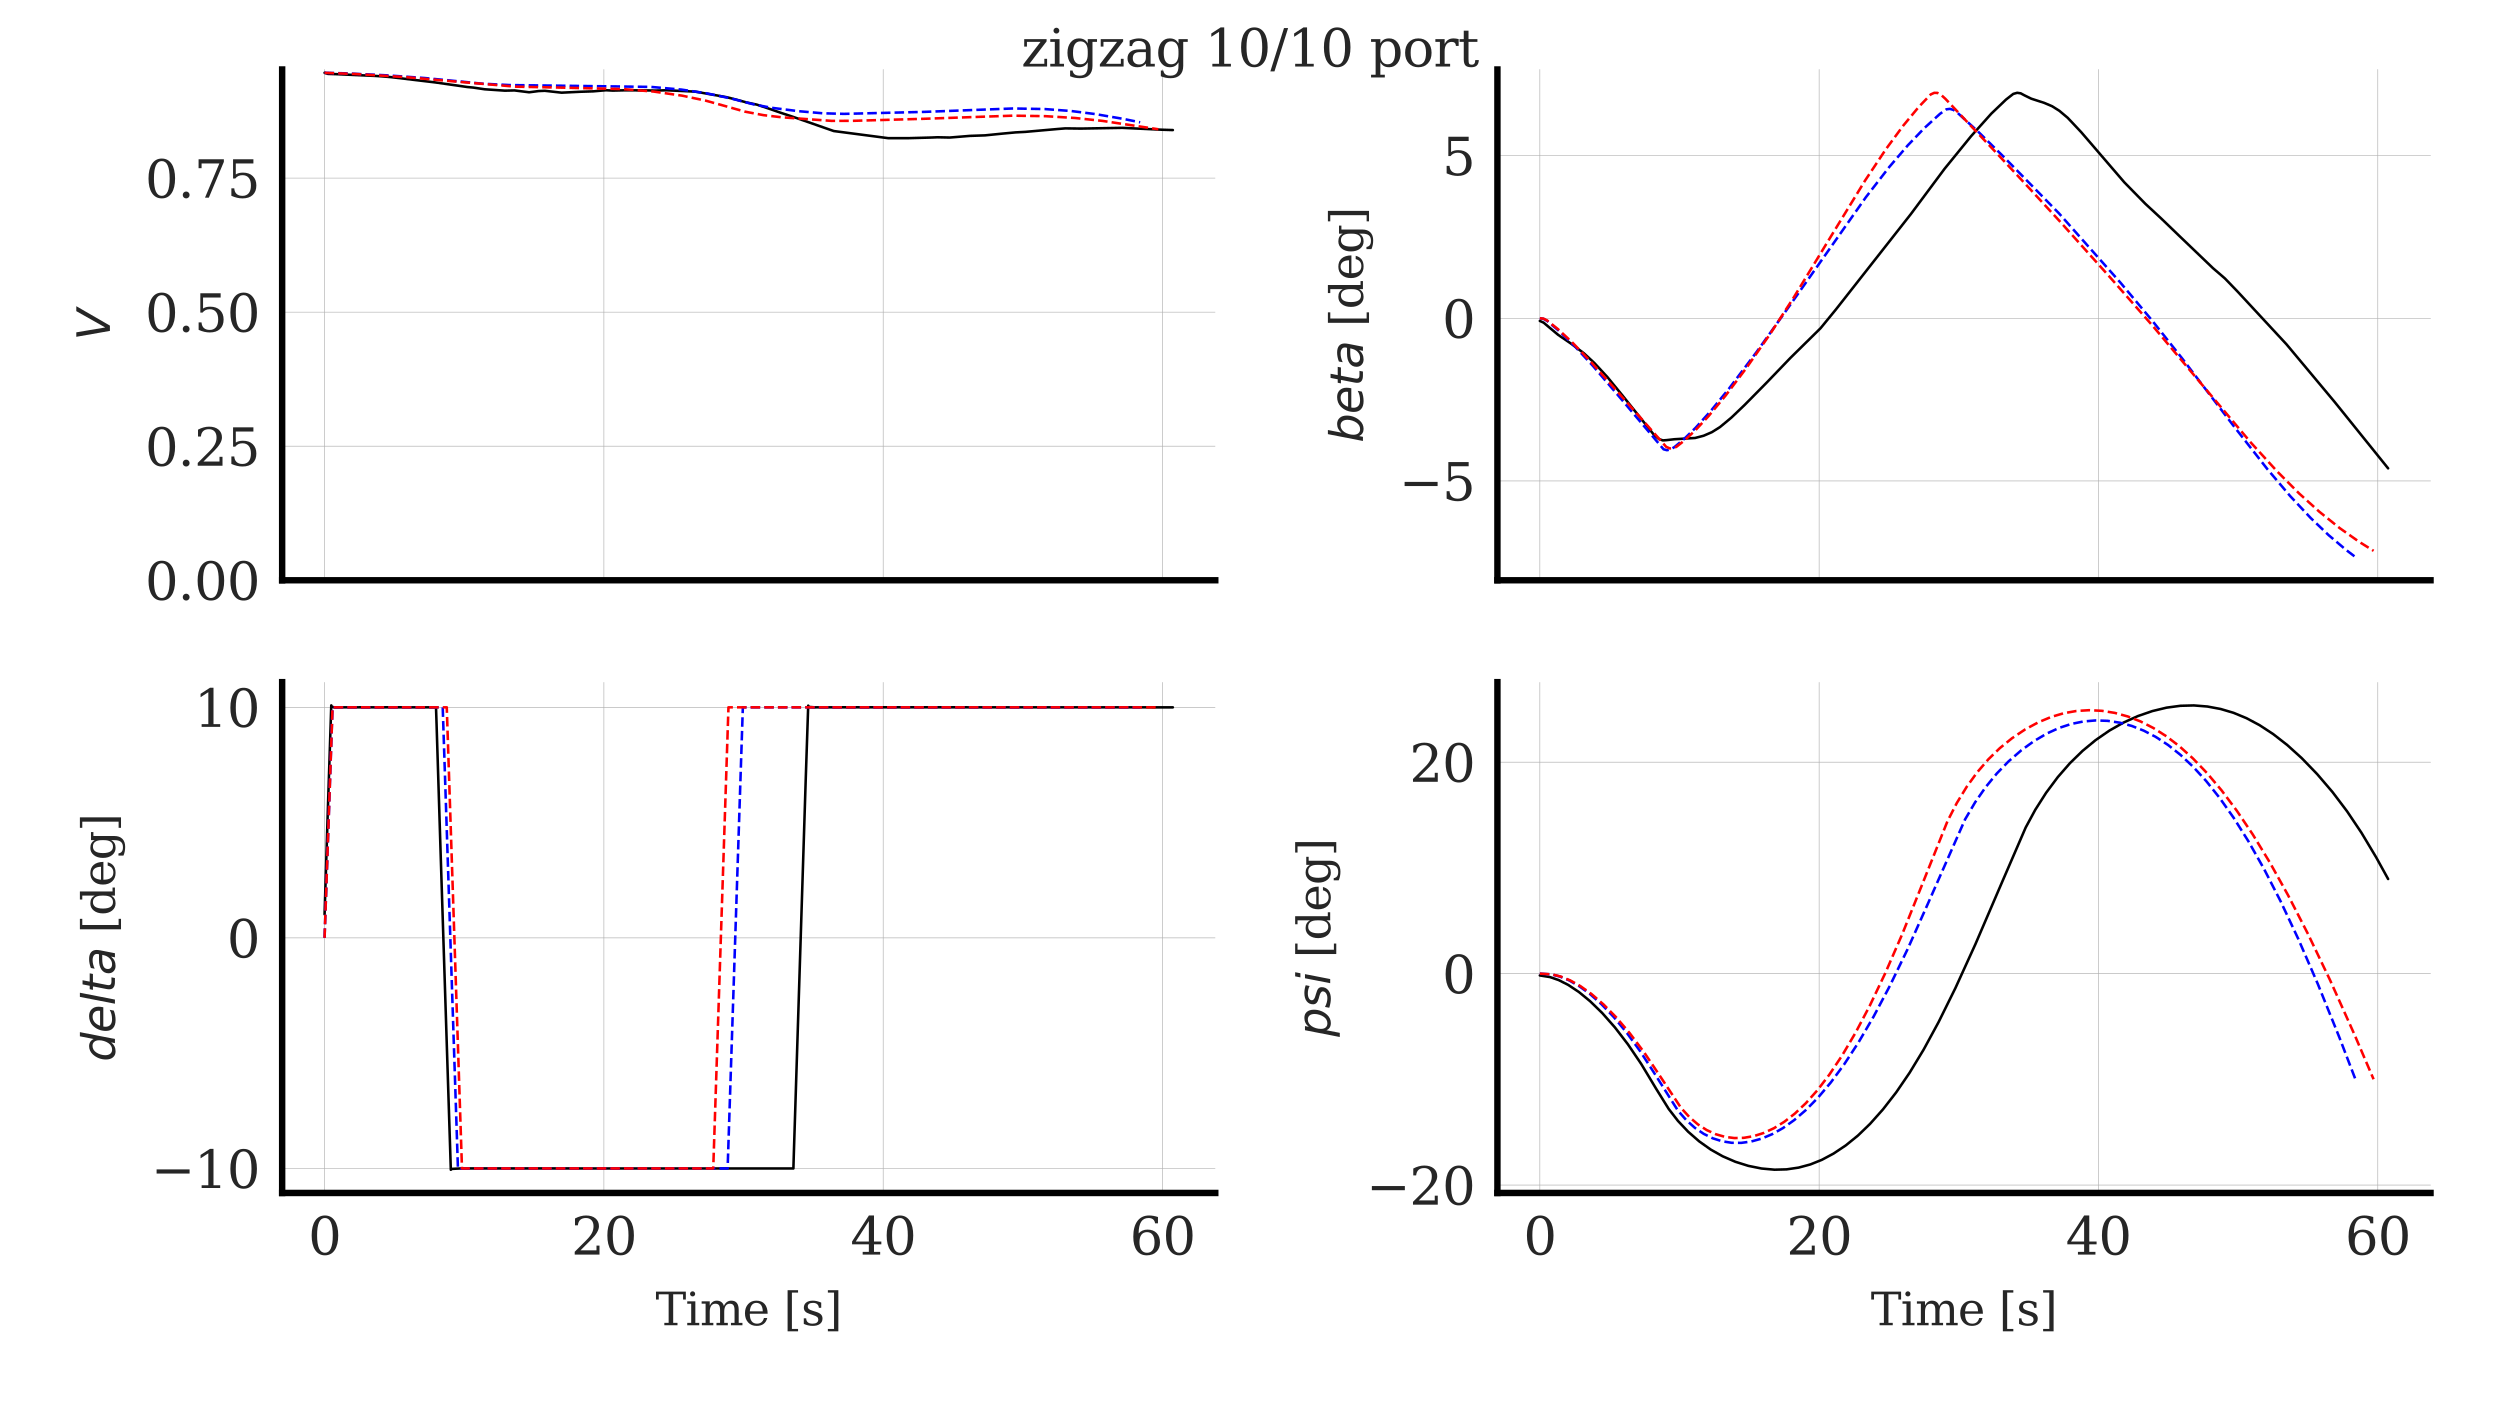 <?xml version="1.0" encoding="utf-8" standalone="no"?>
<!DOCTYPE svg PUBLIC "-//W3C//DTD SVG 1.1//EN"
  "http://www.w3.org/Graphics/SVG/1.1/DTD/svg11.dtd">
<svg xmlns:xlink="http://www.w3.org/1999/xlink" width="388.619pt" height="218.623pt" viewBox="0 0 388.619 218.623" xmlns="http://www.w3.org/2000/svg" version="1.1">
 <defs>
  <style type="text/css">*{stroke-linejoin: round; stroke-linecap: butt}</style>
 </defs>
 <g id="figure_1">
  <g id="patch_1">
   <path d="M 0 218.623 
L 388.619 218.623 
L 388.619 0 
L 0 0 
z
" style="fill: #ffffff"/>
  </g>
  <g id="axes_1">
   <g id="patch_2">
    <path d="M 43.86 90.202 
L 188.91 90.202 
L 188.91 10.8 
L 43.86 10.8 
z
" style="fill: #ffffff"/>
   </g>
   <g id="matplotlib.axis_1">
    <g id="xtick_1">
     <g id="line2d_1">
      <path d="M 50.453 90.202 
L 50.453 10.8 
" clip-path="url(#p461879374a)" style="fill: none; stroke: #b0b0b0; stroke-width: 0.1; stroke-linecap: round"/>
     </g>
     <g id="line2d_2"/>
    </g>
    <g id="xtick_2">
     <g id="line2d_3">
      <path d="M 93.872 90.202 
L 93.872 10.8 
" clip-path="url(#p461879374a)" style="fill: none; stroke: #b0b0b0; stroke-width: 0.1; stroke-linecap: round"/>
     </g>
     <g id="line2d_4"/>
    </g>
    <g id="xtick_3">
     <g id="line2d_5">
      <path d="M 137.291 90.202 
L 137.291 10.8 
" clip-path="url(#p461879374a)" style="fill: none; stroke: #b0b0b0; stroke-width: 0.1; stroke-linecap: round"/>
     </g>
     <g id="line2d_6"/>
    </g>
    <g id="xtick_4">
     <g id="line2d_7">
      <path d="M 180.71 90.202 
L 180.71 10.8 
" clip-path="url(#p461879374a)" style="fill: none; stroke: #b0b0b0; stroke-width: 0.1; stroke-linecap: round"/>
     </g>
     <g id="line2d_8"/>
    </g>
   </g>
   <g id="matplotlib.axis_2">
    <g id="ytick_1">
     <g id="line2d_9">
      <path d="M 43.86 90.202 
L 188.91 90.202 
" clip-path="url(#p461879374a)" style="fill: none; stroke: #b0b0b0; stroke-width: 0.1; stroke-linecap: round"/>
     </g>
     <g id="line2d_10"/>
     <g id="text_1">
      <!-- 0.00 -->
      <g style="fill: #262626" transform="translate(22.547 93.241) scale(0.08 -0.08)">
       <defs>
        <path id="DejaVuSerif-30" d="M 2034 219 
Q 2513 219 2750 744 
Q 2988 1269 2988 2328 
Q 2988 3391 2750 3916 
Q 2513 4441 2034 4441 
Q 1556 4441 1318 3916 
Q 1081 3391 1081 2328 
Q 1081 1269 1318 744 
Q 1556 219 2034 219 
z
M 2034 -91 
Q 1275 -91 848 546 
Q 422 1184 422 2328 
Q 422 3475 848 4112 
Q 1275 4750 2034 4750 
Q 2797 4750 3222 4112 
Q 3647 3475 3647 2328 
Q 3647 1184 3222 546 
Q 2797 -91 2034 -91 
z
" transform="scale(0.016)"/>
        <path id="DejaVuSerif-2e" d="M 603 325 
Q 603 500 722 622 
Q 841 744 1019 744 
Q 1191 744 1312 622 
Q 1434 500 1434 325 
Q 1434 153 1312 31 
Q 1191 -91 1019 -91 
Q 841 -91 722 29 
Q 603 150 603 325 
z
" transform="scale(0.016)"/>
       </defs>
       <use xlink:href="#DejaVuSerif-30"/>
       <use xlink:href="#DejaVuSerif-2e" x="63.623"/>
       <use xlink:href="#DejaVuSerif-30" x="95.41"/>
       <use xlink:href="#DejaVuSerif-30" x="159.033"/>
      </g>
     </g>
    </g>
    <g id="ytick_2">
     <g id="line2d_11">
      <path d="M 43.86 69.363 
L 188.91 69.363 
" clip-path="url(#p461879374a)" style="fill: none; stroke: #b0b0b0; stroke-width: 0.1; stroke-linecap: round"/>
     </g>
     <g id="line2d_12"/>
     <g id="text_2">
      <!-- 0.25 -->
      <g style="fill: #262626" transform="translate(22.547 72.402) scale(0.08 -0.08)">
       <defs>
        <path id="DejaVuSerif-32" d="M 819 3553 
L 469 3553 
L 469 4384 
Q 803 4563 1142 4656 
Q 1481 4750 1806 4750 
Q 2534 4750 2956 4397 
Q 3378 4044 3378 3438 
Q 3378 2753 2422 1800 
Q 2347 1728 2309 1691 
L 1131 513 
L 3078 513 
L 3078 1088 
L 3444 1088 
L 3444 0 
L 434 0 
L 434 341 
L 1850 1753 
Q 2319 2222 2519 2614 
Q 2719 3006 2719 3438 
Q 2719 3909 2473 4175 
Q 2228 4441 1797 4441 
Q 1350 4441 1106 4219 
Q 863 3997 819 3553 
z
" transform="scale(0.016)"/>
        <path id="DejaVuSerif-35" d="M 3219 4666 
L 3219 4153 
L 1081 4153 
L 1081 2816 
Q 1244 2928 1461 2984 
Q 1678 3041 1947 3041 
Q 2703 3041 3140 2622 
Q 3578 2203 3578 1478 
Q 3578 738 3136 323 
Q 2694 -91 1894 -91 
Q 1572 -91 1234 -12 
Q 897 66 544 225 
L 544 1131 
L 897 1131 
Q 925 688 1179 453 
Q 1434 219 1894 219 
Q 2388 219 2653 544 
Q 2919 869 2919 1478 
Q 2919 2084 2655 2407 
Q 2391 2731 1894 2731 
Q 1613 2731 1398 2631 
Q 1184 2531 1019 2322 
L 750 2322 
L 750 4666 
L 3219 4666 
z
" transform="scale(0.016)"/>
       </defs>
       <use xlink:href="#DejaVuSerif-30"/>
       <use xlink:href="#DejaVuSerif-2e" x="63.623"/>
       <use xlink:href="#DejaVuSerif-32" x="95.41"/>
       <use xlink:href="#DejaVuSerif-35" x="159.033"/>
      </g>
     </g>
    </g>
    <g id="ytick_3">
     <g id="line2d_13">
      <path d="M 43.86 48.524 
L 188.91 48.524 
" clip-path="url(#p461879374a)" style="fill: none; stroke: #b0b0b0; stroke-width: 0.1; stroke-linecap: round"/>
     </g>
     <g id="line2d_14"/>
     <g id="text_3">
      <!-- 0.50 -->
      <g style="fill: #262626" transform="translate(22.547 51.564) scale(0.08 -0.08)">
       <use xlink:href="#DejaVuSerif-30"/>
       <use xlink:href="#DejaVuSerif-2e" x="63.623"/>
       <use xlink:href="#DejaVuSerif-35" x="95.41"/>
       <use xlink:href="#DejaVuSerif-30" x="159.033"/>
      </g>
     </g>
    </g>
    <g id="ytick_4">
     <g id="line2d_15">
      <path d="M 43.86 27.686 
L 188.91 27.686 
" clip-path="url(#p461879374a)" style="fill: none; stroke: #b0b0b0; stroke-width: 0.1; stroke-linecap: round"/>
     </g>
     <g id="line2d_16"/>
     <g id="text_4">
      <!-- 0.75 -->
      <g style="fill: #262626" transform="translate(22.547 30.725) scale(0.08 -0.08)">
       <defs>
        <path id="DejaVuSerif-37" d="M 3609 4347 
L 1784 0 
L 1319 0 
L 3059 4153 
L 903 4153 
L 903 3578 
L 538 3578 
L 538 4666 
L 3609 4666 
L 3609 4347 
z
" transform="scale(0.016)"/>
       </defs>
       <use xlink:href="#DejaVuSerif-30"/>
       <use xlink:href="#DejaVuSerif-2e" x="63.623"/>
       <use xlink:href="#DejaVuSerif-37" x="95.41"/>
       <use xlink:href="#DejaVuSerif-35" x="159.033"/>
      </g>
     </g>
    </g>
    <g id="text_5">
     <!-- $V$ -->
     <g style="fill: #262626" transform="translate(17.092 52.916) rotate(-90) scale(0.07 -0.07)">
      <defs>
       <path id="DejaVuSans-Oblique-56" d="M 1319 0 
L 500 4666 
L 1119 4666 
L 1797 653 
L 4063 4666 
L 4750 4666 
L 2053 0 
L 1319 0 
z
" transform="scale(0.016)"/>
      </defs>
      <use xlink:href="#DejaVuSans-Oblique-56" transform="translate(0 0.094)"/>
     </g>
    </g>
   </g>
   <g id="line2d_17">
    <path d="M 50.453 11.318 
L 50.974 11.486 
L 52.255 11.527 
L 58.334 11.803 
L 59.397 11.872 
L 60.765 11.99 
L 67.647 12.811 
L 72.64 13.526 
L 73.574 13.615 
L 75.354 13.879 
L 78.48 14.093 
L 79.978 14.058 
L 82.258 14.345 
L 83.734 14.154 
L 84.689 14.113 
L 87.294 14.405 
L 90.182 14.265 
L 92.222 14.199 
L 94.198 14.029 
L 95.262 14.083 
L 97.237 14.035 
L 100.624 14.054 
L 101.905 14.078 
L 103.62 14.033 
L 107.375 14.21 
L 108.114 14.251 
L 112.933 15.105 
L 114.453 15.485 
L 116.081 15.933 
L 117.622 16.256 
L 119.75 16.964 
L 121.356 17.53 
L 123.115 18.108 
L 129.606 20.37 
L 138.051 21.475 
L 141.134 21.48 
L 144.781 21.379 
L 145.736 21.339 
L 147.625 21.381 
L 150.773 21.123 
L 153.117 21.042 
L 155.853 20.767 
L 157.872 20.579 
L 159.37 20.5 
L 163.234 20.157 
L 164.384 20.055 
L 165.6 19.957 
L 168.01 19.988 
L 174.458 19.874 
L 180.645 20.167 
L 182.316 20.218 
L 182.316 20.218 
" clip-path="url(#p461879374a)" style="fill: none; stroke: #000000; stroke-width: 0.4; stroke-linecap: round"/>
   </g>
   <g id="line2d_18">
    <path d="M 50.453 11.319 
L 53.601 11.397 
L 60.092 11.708 
L 66.041 12.131 
L 71.794 12.69 
L 74.941 13.007 
L 79.262 13.225 
L 85.688 13.303 
L 101.188 13.51 
L 105.899 13.923 
L 109.807 14.499 
L 113.628 15.304 
L 117.188 16.232 
L 119.923 16.754 
L 124.2 17.289 
L 127.891 17.61 
L 131.212 17.701 
L 143.587 17.395 
L 157.481 16.863 
L 162.409 16.953 
L 166.469 17.252 
L 170.224 17.728 
L 174.631 18.485 
L 177.236 19.013 
L 177.236 19.013 
" clip-path="url(#p461879374a)" style="fill: none; stroke-dasharray: 1.48,0.64; stroke-dashoffset: 0; stroke: #0000ff; stroke-width: 0.4"/>
   </g>
   <g id="line2d_19">
    <path d="M 50.453 11.319 
L 55.294 11.506 
L 63.131 11.99 
L 69.753 12.583 
L 80.13 13.472 
L 86.99 13.614 
L 96.911 13.853 
L 101.601 14.233 
L 106.008 14.866 
L 109.655 15.634 
L 113.02 16.568 
L 115.755 17.346 
L 118.686 17.9 
L 121.53 18.234 
L 129.28 18.791 
L 132.558 18.783 
L 143.37 18.474 
L 157.416 17.98 
L 162.517 18.058 
L 167.12 18.342 
L 171.375 18.793 
L 180.059 20.094 
L 180.059 20.094 
" clip-path="url(#p461879374a)" style="fill: none; stroke-dasharray: 1.48,0.64; stroke-dashoffset: 0; stroke: #ff0000; stroke-width: 0.4"/>
   </g>
   <g id="patch_3">
    <path d="M 43.86 90.202 
L 43.86 10.8 
" style="fill: none; stroke: #000000; stroke-linejoin: miter; stroke-linecap: square"/>
   </g>
   <g id="patch_4">
    <path d="M 43.86 90.202 
L 188.91 90.202 
" style="fill: none; stroke: #000000; stroke-linejoin: miter; stroke-linecap: square"/>
   </g>
   <g id="legend_1"/>
  </g>
  <g id="axes_2">
   <g id="patch_5">
    <path d="M 232.77 90.202 
L 377.819 90.202 
L 377.819 10.8 
L 232.77 10.8 
z
" style="fill: #ffffff"/>
   </g>
   <g id="matplotlib.axis_3">
    <g id="xtick_5">
     <g id="line2d_20">
      <path d="M 239.363 90.202 
L 239.363 10.8 
" clip-path="url(#pe27cade35b)" style="fill: none; stroke: #b0b0b0; stroke-width: 0.1; stroke-linecap: round"/>
     </g>
     <g id="line2d_21"/>
    </g>
    <g id="xtick_6">
     <g id="line2d_22">
      <path d="M 282.782 90.202 
L 282.782 10.8 
" clip-path="url(#pe27cade35b)" style="fill: none; stroke: #b0b0b0; stroke-width: 0.1; stroke-linecap: round"/>
     </g>
     <g id="line2d_23"/>
    </g>
    <g id="xtick_7">
     <g id="line2d_24">
      <path d="M 326.201 90.202 
L 326.201 10.8 
" clip-path="url(#pe27cade35b)" style="fill: none; stroke: #b0b0b0; stroke-width: 0.1; stroke-linecap: round"/>
     </g>
     <g id="line2d_25"/>
    </g>
    <g id="xtick_8">
     <g id="line2d_26">
      <path d="M 369.62 90.202 
L 369.62 10.8 
" clip-path="url(#pe27cade35b)" style="fill: none; stroke: #b0b0b0; stroke-width: 0.1; stroke-linecap: round"/>
     </g>
     <g id="line2d_27"/>
    </g>
   </g>
   <g id="matplotlib.axis_4">
    <g id="ytick_5">
     <g id="line2d_28">
      <path d="M 232.77 74.761 
L 377.819 74.761 
" clip-path="url(#pe27cade35b)" style="fill: none; stroke: #b0b0b0; stroke-width: 0.1; stroke-linecap: round"/>
     </g>
     <g id="line2d_29"/>
     <g id="text_6">
      <!-- −5 -->
      <g style="fill: #262626" transform="translate(217.476 77.8) scale(0.08 -0.08)">
       <defs>
        <path id="DejaVuSerif-2212" d="M 678 2259 
L 4684 2259 
L 4684 1753 
L 678 1753 
L 678 2259 
z
" transform="scale(0.016)"/>
       </defs>
       <use xlink:href="#DejaVuSerif-2212"/>
       <use xlink:href="#DejaVuSerif-35" x="83.789"/>
      </g>
     </g>
    </g>
    <g id="ytick_6">
     <g id="line2d_30">
      <path d="M 232.77 49.477 
L 377.819 49.477 
" clip-path="url(#pe27cade35b)" style="fill: none; stroke: #b0b0b0; stroke-width: 0.1; stroke-linecap: round"/>
     </g>
     <g id="line2d_31"/>
     <g id="text_7">
      <!-- 0 -->
      <g style="fill: #262626" transform="translate(224.18 52.516) scale(0.08 -0.08)">
       <use xlink:href="#DejaVuSerif-30"/>
      </g>
     </g>
    </g>
    <g id="ytick_7">
     <g id="line2d_32">
      <path d="M 232.77 24.192 
L 377.819 24.192 
" clip-path="url(#pe27cade35b)" style="fill: none; stroke: #b0b0b0; stroke-width: 0.1; stroke-linecap: round"/>
     </g>
     <g id="line2d_33"/>
     <g id="text_8">
      <!-- 5 -->
      <g style="fill: #262626" transform="translate(224.18 27.232) scale(0.08 -0.08)">
       <use xlink:href="#DejaVuSerif-35"/>
      </g>
     </g>
    </g>
    <g id="text_9">
     <!-- $beta$ [deg] -->
     <g style="fill: #262626" transform="translate(211.866 68.806) rotate(-90) scale(0.07 -0.07)">
      <defs>
       <path id="DejaVuSans-Oblique-62" d="M 3169 2138 
Q 3169 2591 2961 2847 
Q 2753 3103 2388 3103 
Q 2122 3103 1889 2973 
Q 1656 2844 1484 2597 
Q 1303 2338 1198 1995 
Q 1094 1653 1094 1313 
Q 1094 881 1298 636 
Q 1503 391 1863 391 
Q 2134 391 2365 517 
Q 2597 644 2772 891 
Q 2950 1147 3059 1487 
Q 3169 1828 3169 2138 
z
M 1381 2969 
Q 1594 3256 1914 3420 
Q 2234 3584 2584 3584 
Q 3122 3584 3439 3221 
Q 3756 2859 3756 2241 
Q 3756 1734 3570 1259 
Q 3384 784 3041 416 
Q 2816 172 2522 40 
Q 2228 -91 1906 -91 
Q 1566 -91 1316 65 
Q 1066 222 909 531 
L 806 0 
L 231 0 
L 1178 4863 
L 1753 4863 
L 1381 2969 
z
" transform="scale(0.016)"/>
       <path id="DejaVuSans-Oblique-65" d="M 3078 2063 
Q 3088 2113 3092 2166 
Q 3097 2219 3097 2272 
Q 3097 2653 2873 2875 
Q 2650 3097 2266 3097 
Q 1838 3097 1509 2826 
Q 1181 2556 1013 2059 
L 3078 2063 
z
M 3578 1613 
L 903 1613 
Q 884 1494 878 1425 
Q 872 1356 872 1306 
Q 872 872 1139 634 
Q 1406 397 1894 397 
Q 2269 397 2603 481 
Q 2938 566 3225 728 
L 3116 159 
Q 2806 34 2476 -28 
Q 2147 -91 1806 -91 
Q 1078 -91 686 257 
Q 294 606 294 1247 
Q 294 1794 489 2264 
Q 684 2734 1063 3103 
Q 1306 3334 1642 3459 
Q 1978 3584 2356 3584 
Q 2950 3584 3301 3228 
Q 3653 2872 3653 2272 
Q 3653 2128 3634 1964 
Q 3616 1800 3578 1613 
z
" transform="scale(0.016)"/>
       <path id="DejaVuSans-Oblique-74" d="M 2706 3500 
L 2619 3053 
L 1472 3053 
L 1100 1153 
Q 1081 1047 1072 975 
Q 1063 903 1063 863 
Q 1063 663 1183 572 
Q 1303 481 1569 481 
L 2150 481 
L 2053 0 
L 1503 0 
Q 991 0 739 200 
Q 488 400 488 806 
Q 488 878 497 964 
Q 506 1050 525 1153 
L 897 3053 
L 409 3053 
L 500 3500 
L 978 3500 
L 1172 4494 
L 1747 4494 
L 1556 3500 
L 2706 3500 
z
" transform="scale(0.016)"/>
       <path id="DejaVuSans-Oblique-61" d="M 3438 1997 
L 3047 0 
L 2472 0 
L 2578 531 
Q 2325 219 2001 64 
Q 1678 -91 1281 -91 
Q 834 -91 548 182 
Q 263 456 263 884 
Q 263 1497 752 1853 
Q 1241 2209 2100 2209 
L 2900 2209 
L 2931 2363 
Q 2938 2388 2941 2417 
Q 2944 2447 2944 2509 
Q 2944 2788 2717 2942 
Q 2491 3097 2081 3097 
Q 1800 3097 1504 3025 
Q 1209 2953 897 2809 
L 997 3341 
Q 1322 3463 1633 3523 
Q 1944 3584 2234 3584 
Q 2853 3584 3176 3315 
Q 3500 3047 3500 2534 
Q 3500 2431 3484 2292 
Q 3469 2153 3438 1997 
z
M 2816 1759 
L 2241 1759 
Q 1534 1759 1195 1570 
Q 856 1381 856 984 
Q 856 709 1029 553 
Q 1203 397 1509 397 
Q 1978 397 2328 733 
Q 2678 1069 2791 1631 
L 2816 1759 
z
" transform="scale(0.016)"/>
       <path id="DejaVuSerif-20" transform="scale(0.016)"/>
       <path id="DejaVuSerif-5b" d="M 550 4863 
L 2003 4863 
L 2003 4531 
L 1147 4531 
L 1147 -513 
L 2003 -513 
L 2003 -844 
L 550 -844 
L 550 4863 
z
" transform="scale(0.016)"/>
       <path id="DejaVuSerif-64" d="M 3359 331 
L 3909 331 
L 3909 0 
L 2784 0 
L 2784 519 
Q 2616 206 2355 57 
Q 2094 -91 1709 -91 
Q 1097 -91 708 395 
Q 319 881 319 1663 
Q 319 2444 706 2928 
Q 1094 3413 1709 3413 
Q 2094 3413 2355 3264 
Q 2616 3116 2784 2803 
L 2784 4531 
L 2241 4531 
L 2241 4863 
L 3359 4863 
L 3359 331 
z
M 2784 1497 
L 2784 1825 
Q 2784 2422 2554 2737 
Q 2325 3053 1888 3053 
Q 1444 3053 1217 2703 
Q 991 2353 991 1663 
Q 991 975 1217 622 
Q 1444 269 1888 269 
Q 2325 269 2554 583 
Q 2784 897 2784 1497 
z
" transform="scale(0.016)"/>
       <path id="DejaVuSerif-65" d="M 3469 1600 
L 991 1600 
L 991 1575 
Q 991 903 1244 561 
Q 1497 219 1991 219 
Q 2369 219 2611 417 
Q 2853 616 2950 1006 
L 3413 1006 
Q 3275 459 2904 184 
Q 2534 -91 1931 -91 
Q 1203 -91 761 389 
Q 319 869 319 1663 
Q 319 2450 753 2931 
Q 1188 3413 1894 3413 
Q 2647 3413 3050 2948 
Q 3453 2484 3469 1600 
z
M 2791 1931 
Q 2772 2513 2545 2808 
Q 2319 3103 1894 3103 
Q 1497 3103 1269 2806 
Q 1041 2509 991 1931 
L 2791 1931 
z
" transform="scale(0.016)"/>
       <path id="DejaVuSerif-67" d="M 3359 2988 
L 3359 72 
Q 3359 -644 2965 -1033 
Q 2572 -1422 1844 -1422 
Q 1516 -1422 1216 -1362 
Q 916 -1303 641 -1184 
L 641 -488 
L 941 -488 
Q 997 -813 1206 -963 
Q 1416 -1113 1806 -1113 
Q 2313 -1113 2548 -827 
Q 2784 -541 2784 72 
L 2784 519 
Q 2616 206 2355 57 
Q 2094 -91 1709 -91 
Q 1097 -91 708 395 
Q 319 881 319 1663 
Q 319 2444 706 2928 
Q 1094 3413 1709 3413 
Q 2094 3413 2355 3264 
Q 2616 3116 2784 2803 
L 2784 3322 
L 3909 3322 
L 3909 2988 
L 3359 2988 
z
M 2784 1825 
Q 2784 2422 2554 2737 
Q 2325 3053 1888 3053 
Q 1444 3053 1217 2703 
Q 991 2353 991 1663 
Q 991 975 1217 622 
Q 1444 269 1888 269 
Q 2325 269 2554 583 
Q 2784 897 2784 1497 
L 2784 1825 
z
" transform="scale(0.016)"/>
       <path id="DejaVuSerif-5d" d="M 1947 4863 
L 1947 -844 
L 494 -844 
L 494 -513 
L 1350 -513 
L 1350 4531 
L 494 4531 
L 494 4863 
L 1947 4863 
z
" transform="scale(0.016)"/>
      </defs>
      <use xlink:href="#DejaVuSans-Oblique-62" transform="translate(0 0.016)"/>
      <use xlink:href="#DejaVuSans-Oblique-65" transform="translate(63.477 0.016)"/>
      <use xlink:href="#DejaVuSans-Oblique-74" transform="translate(125 0.016)"/>
      <use xlink:href="#DejaVuSans-Oblique-61" transform="translate(164.209 0.016)"/>
      <use xlink:href="#DejaVuSerif-20" transform="translate(225.488 0.016)"/>
      <use xlink:href="#DejaVuSerif-5b" transform="translate(257.275 0.016)"/>
      <use xlink:href="#DejaVuSerif-64" transform="translate(296.289 0.016)"/>
      <use xlink:href="#DejaVuSerif-65" transform="translate(360.303 0.016)"/>
      <use xlink:href="#DejaVuSerif-67" transform="translate(419.482 0.016)"/>
      <use xlink:href="#DejaVuSerif-5d" transform="translate(483.496 0.016)"/>
     </g>
    </g>
   </g>
   <g id="line2d_34">
    <path d="M 239.363 49.888 
L 239.949 50.153 
L 240.622 50.721 
L 242.228 52.066 
L 244.291 53.469 
L 246.245 54.941 
L 247.851 56.437 
L 249.87 58.62 
L 252.28 61.565 
L 257.186 67.695 
L 257.903 68.257 
L 258.489 68.459 
L 259.053 68.418 
L 260.269 68.279 
L 263.504 68.082 
L 264.828 67.733 
L 266.109 67.179 
L 267.368 66.387 
L 269.126 64.927 
L 271.211 62.935 
L 274.641 59.457 
L 278.288 55.662 
L 282.999 51.022 
L 285.387 48.105 
L 297.045 33.267 
L 302.277 26.237 
L 306.38 21.194 
L 309.528 17.681 
L 311.829 15.479 
L 312.958 14.597 
L 313.566 14.426 
L 314.109 14.506 
L 314.695 14.821 
L 315.758 15.34 
L 317.777 15.996 
L 318.993 16.512 
L 320.122 17.224 
L 321.425 18.319 
L 323.53 20.558 
L 330.217 28.337 
L 333.495 31.684 
L 335.948 33.957 
L 338.77 36.676 
L 344.002 41.686 
L 345.848 43.274 
L 347.78 45.275 
L 355.422 53.514 
L 362.933 62.505 
L 371.226 72.803 
L 371.226 72.803 
" clip-path="url(#pe27cade35b)" style="fill: none; stroke: #000000; stroke-width: 0.4; stroke-linecap: round"/>
   </g>
   <g id="line2d_35">
    <path d="M 239.363 49.477 
L 239.927 49.562 
L 240.492 49.88 
L 242.38 51.469 
L 244.747 53.772 
L 247.612 56.873 
L 251.759 61.728 
L 258.597 69.841 
L 259.118 69.98 
L 259.618 69.888 
L 260.269 69.51 
L 261.658 68.358 
L 263.569 66.506 
L 265.913 63.908 
L 268.779 60.393 
L 273.078 54.686 
L 278.548 47.021 
L 290.054 30.646 
L 293.68 25.961 
L 296.567 22.587 
L 299.107 19.938 
L 301.56 17.7 
L 302.559 16.996 
L 303.102 16.924 
L 303.666 17.086 
L 304.274 17.521 
L 307.509 20.476 
L 311.417 24.327 
L 320.079 33.18 
L 329.609 43.926 
L 334.537 49.819 
L 339.248 55.763 
L 346.998 65.937 
L 352.491 72.969 
L 356.008 77.12 
L 359.177 80.508 
L 361.978 83.186 
L 364.67 85.466 
L 366.146 86.592 
L 366.146 86.592 
" clip-path="url(#pe27cade35b)" style="fill: none; stroke-dasharray: 1.48,0.64; stroke-dashoffset: 0; stroke: #0000ff; stroke-width: 0.4"/>
   </g>
   <g id="line2d_36">
    <path d="M 239.363 49.477 
L 239.927 49.527 
L 240.47 49.796 
L 242.185 51.164 
L 244.421 53.245 
L 247.308 56.252 
L 251.672 61.154 
L 259.01 69.464 
L 259.574 69.705 
L 260.095 69.692 
L 260.595 69.455 
L 261.832 68.48 
L 263.547 66.881 
L 265.588 64.687 
L 268.236 61.498 
L 271.406 57.292 
L 275.118 51.983 
L 278.787 46.308 
L 284.019 37.719 
L 289.924 28.064 
L 293.181 23.162 
L 295.851 19.536 
L 298.261 16.624 
L 300.128 14.679 
L 300.67 14.432 
L 301.17 14.443 
L 301.669 14.686 
L 302.407 15.361 
L 310.657 24.114 
L 314.239 27.955 
L 320.231 34.446 
L 327.959 43.062 
L 334.689 50.721 
L 341.31 58.622 
L 349.886 68.795 
L 353.967 73.271 
L 357.441 76.751 
L 360.567 79.572 
L 363.693 82.086 
L 366.689 84.202 
L 368.968 85.624 
L 368.968 85.624 
" clip-path="url(#pe27cade35b)" style="fill: none; stroke-dasharray: 1.48,0.64; stroke-dashoffset: 0; stroke: #ff0000; stroke-width: 0.4"/>
   </g>
   <g id="patch_6">
    <path d="M 232.77 90.202 
L 232.77 10.8 
" style="fill: none; stroke: #000000; stroke-linejoin: miter; stroke-linecap: square"/>
   </g>
   <g id="patch_7">
    <path d="M 232.77 90.202 
L 377.819 90.202 
" style="fill: none; stroke: #000000; stroke-linejoin: miter; stroke-linecap: square"/>
   </g>
  </g>
  <g id="axes_3">
   <g id="patch_8">
    <path d="M 43.86 185.443 
L 188.91 185.443 
L 188.91 106.042 
L 43.86 106.042 
z
" style="fill: #ffffff"/>
   </g>
   <g id="matplotlib.axis_5">
    <g id="xtick_9">
     <g id="line2d_37">
      <path d="M 50.453 185.443 
L 50.453 106.042 
" clip-path="url(#p1a2f1ef7ac)" style="fill: none; stroke: #b0b0b0; stroke-width: 0.1; stroke-linecap: round"/>
     </g>
     <g id="line2d_38"/>
     <g id="text_10">
      <!-- 0 -->
      <g style="fill: #262626" transform="translate(47.908 195.022) scale(0.08 -0.08)">
       <use xlink:href="#DejaVuSerif-30"/>
      </g>
     </g>
    </g>
    <g id="xtick_10">
     <g id="line2d_39">
      <path d="M 93.872 185.443 
L 93.872 106.042 
" clip-path="url(#p1a2f1ef7ac)" style="fill: none; stroke: #b0b0b0; stroke-width: 0.1; stroke-linecap: round"/>
     </g>
     <g id="line2d_40"/>
     <g id="text_11">
      <!-- 20 -->
      <g style="fill: #262626" transform="translate(88.782 195.022) scale(0.08 -0.08)">
       <use xlink:href="#DejaVuSerif-32"/>
       <use xlink:href="#DejaVuSerif-30" x="63.623"/>
      </g>
     </g>
    </g>
    <g id="xtick_11">
     <g id="line2d_41">
      <path d="M 137.291 185.443 
L 137.291 106.042 
" clip-path="url(#p1a2f1ef7ac)" style="fill: none; stroke: #b0b0b0; stroke-width: 0.1; stroke-linecap: round"/>
     </g>
     <g id="line2d_42"/>
     <g id="text_12">
      <!-- 40 -->
      <g style="fill: #262626" transform="translate(132.201 195.022) scale(0.08 -0.08)">
       <defs>
        <path id="DejaVuSerif-34" d="M 2234 1581 
L 2234 4063 
L 641 1581 
L 2234 1581 
z
M 3609 0 
L 1484 0 
L 1484 331 
L 2234 331 
L 2234 1247 
L 197 1247 
L 197 1588 
L 2241 4750 
L 2859 4750 
L 2859 1581 
L 3750 1581 
L 3750 1247 
L 2859 1247 
L 2859 331 
L 3609 331 
L 3609 0 
z
" transform="scale(0.016)"/>
       </defs>
       <use xlink:href="#DejaVuSerif-34"/>
       <use xlink:href="#DejaVuSerif-30" x="63.623"/>
      </g>
     </g>
    </g>
    <g id="xtick_12">
     <g id="line2d_43">
      <path d="M 180.71 185.443 
L 180.71 106.042 
" clip-path="url(#p1a2f1ef7ac)" style="fill: none; stroke: #b0b0b0; stroke-width: 0.1; stroke-linecap: round"/>
     </g>
     <g id="line2d_44"/>
     <g id="text_13">
      <!-- 60 -->
      <g style="fill: #262626" transform="translate(175.62 195.022) scale(0.08 -0.08)">
       <defs>
        <path id="DejaVuSerif-36" d="M 2094 219 
Q 2534 219 2771 542 
Q 3009 866 3009 1472 
Q 3009 2078 2771 2401 
Q 2534 2725 2094 2725 
Q 1647 2725 1412 2412 
Q 1178 2100 1178 1509 
Q 1178 888 1415 553 
Q 1653 219 2094 219 
z
M 1075 2569 
Q 1288 2803 1556 2918 
Q 1825 3034 2163 3034 
Q 2859 3034 3264 2615 
Q 3669 2197 3669 1472 
Q 3669 763 3233 336 
Q 2797 -91 2069 -91 
Q 1278 -91 853 498 
Q 428 1088 428 2181 
Q 428 3406 931 4078 
Q 1434 4750 2350 4750 
Q 2597 4750 2869 4703 
Q 3141 4656 3425 4563 
L 3425 3794 
L 3072 3794 
Q 3034 4109 2831 4275 
Q 2628 4441 2284 4441 
Q 1678 4441 1381 3981 
Q 1084 3522 1075 2569 
z
" transform="scale(0.016)"/>
       </defs>
       <use xlink:href="#DejaVuSerif-36"/>
       <use xlink:href="#DejaVuSerif-30" x="63.623"/>
      </g>
     </g>
    </g>
    <g id="text_14">
     <!-- Time [s] -->
     <g style="fill: #262626" transform="translate(101.901 206.005) scale(0.07 -0.07)">
      <defs>
       <path id="DejaVuSerif-54" d="M 1222 0 
L 1222 331 
L 1819 331 
L 1819 4294 
L 447 4294 
L 447 3566 
L 63 3566 
L 63 4666 
L 4206 4666 
L 4206 3566 
L 3822 3566 
L 3822 4294 
L 2450 4294 
L 2450 331 
L 3047 331 
L 3047 0 
L 1222 0 
z
" transform="scale(0.016)"/>
       <path id="DejaVuSerif-69" d="M 622 4353 
Q 622 4497 726 4603 
Q 831 4709 978 4709 
Q 1122 4709 1226 4603 
Q 1331 4497 1331 4353 
Q 1331 4206 1228 4103 
Q 1125 4000 978 4000 
Q 831 4000 726 4103 
Q 622 4206 622 4353 
z
M 1356 331 
L 1900 331 
L 1900 0 
L 231 0 
L 231 331 
L 781 331 
L 781 2988 
L 231 2988 
L 231 3322 
L 1356 3322 
L 1356 331 
z
" transform="scale(0.016)"/>
       <path id="DejaVuSerif-6d" d="M 3316 2675 
Q 3481 3041 3739 3227 
Q 3997 3413 4341 3413 
Q 4863 3413 5119 3089 
Q 5375 2766 5375 2113 
L 5375 331 
L 5894 331 
L 5894 0 
L 4300 0 
L 4300 331 
L 4800 331 
L 4800 2047 
Q 4800 2556 4650 2772 
Q 4500 2988 4153 2988 
Q 3769 2988 3567 2697 
Q 3366 2406 3366 1850 
L 3366 331 
L 3866 331 
L 3866 0 
L 2291 0 
L 2291 331 
L 2791 331 
L 2791 2069 
Q 2791 2566 2641 2777 
Q 2491 2988 2144 2988 
Q 1759 2988 1557 2697 
Q 1356 2406 1356 1850 
L 1356 331 
L 1856 331 
L 1856 0 
L 263 0 
L 263 331 
L 781 331 
L 781 2994 
L 231 2994 
L 231 3322 
L 1356 3322 
L 1356 2731 
Q 1516 3063 1762 3238 
Q 2009 3413 2322 3413 
Q 2709 3413 2968 3220 
Q 3228 3028 3316 2675 
z
" transform="scale(0.016)"/>
       <path id="DejaVuSerif-73" d="M 359 184 
L 359 959 
L 691 959 
Q 703 588 923 403 
Q 1144 219 1575 219 
Q 1963 219 2166 364 
Q 2369 509 2369 788 
Q 2369 1006 2220 1140 
Q 2072 1275 1594 1428 
L 1178 1569 
Q 750 1706 558 1912 
Q 366 2119 366 2438 
Q 366 2894 700 3153 
Q 1034 3413 1625 3413 
Q 1888 3413 2178 3344 
Q 2469 3275 2778 3144 
L 2778 2419 
L 2447 2419 
Q 2434 2741 2221 2922 
Q 2009 3103 1644 3103 
Q 1281 3103 1095 2975 
Q 909 2847 909 2591 
Q 909 2381 1050 2254 
Q 1191 2128 1613 1997 
L 2069 1856 
Q 2541 1709 2748 1489 
Q 2956 1269 2956 922 
Q 2956 450 2595 179 
Q 2234 -91 1600 -91 
Q 1278 -91 972 -22 
Q 666 47 359 184 
z
" transform="scale(0.016)"/>
      </defs>
      <use xlink:href="#DejaVuSerif-54"/>
      <use xlink:href="#DejaVuSerif-69" x="66.699"/>
      <use xlink:href="#DejaVuSerif-6d" x="98.682"/>
      <use xlink:href="#DejaVuSerif-65" x="193.506"/>
      <use xlink:href="#DejaVuSerif-20" x="252.686"/>
      <use xlink:href="#DejaVuSerif-5b" x="284.473"/>
      <use xlink:href="#DejaVuSerif-73" x="323.486"/>
      <use xlink:href="#DejaVuSerif-5d" x="374.805"/>
     </g>
    </g>
   </g>
   <g id="matplotlib.axis_6">
    <g id="ytick_8">
     <g id="line2d_45">
      <path d="M 43.86 181.631 
L 188.91 181.631 
" clip-path="url(#p1a2f1ef7ac)" style="fill: none; stroke: #b0b0b0; stroke-width: 0.1; stroke-linecap: round"/>
     </g>
     <g id="line2d_46"/>
     <g id="text_15">
      <!-- −10 -->
      <g style="fill: #262626" transform="translate(23.476 184.671) scale(0.08 -0.08)">
       <defs>
        <path id="DejaVuSerif-31" d="M 909 0 
L 909 331 
L 1722 331 
L 1722 4213 
L 781 3603 
L 781 4013 
L 1919 4750 
L 2350 4750 
L 2350 331 
L 3163 331 
L 3163 0 
L 909 0 
z
" transform="scale(0.016)"/>
       </defs>
       <use xlink:href="#DejaVuSerif-2212"/>
       <use xlink:href="#DejaVuSerif-31" x="83.789"/>
       <use xlink:href="#DejaVuSerif-30" x="147.412"/>
      </g>
     </g>
    </g>
    <g id="ytick_9">
     <g id="line2d_47">
      <path d="M 43.86 145.791 
L 188.91 145.791 
" clip-path="url(#p1a2f1ef7ac)" style="fill: none; stroke: #b0b0b0; stroke-width: 0.1; stroke-linecap: round"/>
     </g>
     <g id="line2d_48"/>
     <g id="text_16">
      <!-- 0 -->
      <g style="fill: #262626" transform="translate(35.27 148.831) scale(0.08 -0.08)">
       <use xlink:href="#DejaVuSerif-30"/>
      </g>
     </g>
    </g>
    <g id="ytick_10">
     <g id="line2d_49">
      <path d="M 43.86 109.951 
L 188.91 109.951 
" clip-path="url(#p1a2f1ef7ac)" style="fill: none; stroke: #b0b0b0; stroke-width: 0.1; stroke-linecap: round"/>
     </g>
     <g id="line2d_50"/>
     <g id="text_17">
      <!-- 10 -->
      <g style="fill: #262626" transform="translate(30.18 112.991) scale(0.08 -0.08)">
       <use xlink:href="#DejaVuSerif-31"/>
       <use xlink:href="#DejaVuSerif-30" x="63.623"/>
      </g>
     </g>
    </g>
    <g id="text_18">
     <!-- $delta$ [deg] -->
     <g style="fill: #262626" transform="translate(17.866 165.027) rotate(-90) scale(0.07 -0.07)">
      <defs>
       <path id="DejaVuSans-Oblique-64" d="M 2675 525 
Q 2444 222 2128 65 
Q 1813 -91 1428 -91 
Q 903 -91 598 267 
Q 294 625 294 1247 
Q 294 1766 478 2236 
Q 663 2706 1013 3078 
Q 1244 3325 1534 3454 
Q 1825 3584 2144 3584 
Q 2481 3584 2739 3421 
Q 2997 3259 3138 2956 
L 3513 4863 
L 4091 4863 
L 3144 0 
L 2566 0 
L 2675 525 
z
M 891 1350 
Q 891 897 1095 644 
Q 1300 391 1663 391 
Q 1931 391 2161 520 
Q 2391 650 2566 903 
Q 2750 1166 2856 1509 
Q 2963 1853 2963 2188 
Q 2963 2622 2758 2865 
Q 2553 3109 2194 3109 
Q 1922 3109 1687 2981 
Q 1453 2853 1288 2613 
Q 1106 2353 998 2009 
Q 891 1666 891 1350 
z
" transform="scale(0.016)"/>
       <path id="DejaVuSans-Oblique-6c" d="M 1172 4863 
L 1747 4863 
L 800 0 
L 225 0 
L 1172 4863 
z
" transform="scale(0.016)"/>
      </defs>
      <use xlink:href="#DejaVuSans-Oblique-64" transform="translate(0 0.016)"/>
      <use xlink:href="#DejaVuSans-Oblique-65" transform="translate(63.477 0.016)"/>
      <use xlink:href="#DejaVuSans-Oblique-6c" transform="translate(125 0.016)"/>
      <use xlink:href="#DejaVuSans-Oblique-74" transform="translate(152.783 0.016)"/>
      <use xlink:href="#DejaVuSans-Oblique-61" transform="translate(191.992 0.016)"/>
      <use xlink:href="#DejaVuSerif-20" transform="translate(253.271 0.016)"/>
      <use xlink:href="#DejaVuSerif-5b" transform="translate(285.059 0.016)"/>
      <use xlink:href="#DejaVuSerif-64" transform="translate(324.072 0.016)"/>
      <use xlink:href="#DejaVuSerif-65" transform="translate(388.086 0.016)"/>
      <use xlink:href="#DejaVuSerif-67" transform="translate(447.266 0.016)"/>
      <use xlink:href="#DejaVuSerif-5d" transform="translate(511.279 0.016)"/>
     </g>
    </g>
   </g>
   <g id="line2d_51">
    <path d="M 50.453 142.127 
L 50.974 125.523 
L 51.495 109.651 
L 51.582 109.851 
L 51.864 109.938 
L 52.255 109.952 
L 53.948 109.951 
L 54.773 109.955 
L 56.532 109.948 
L 57.118 109.949 
L 57.921 109.952 
L 58.486 109.951 
L 59.072 109.949 
L 60.743 109.951 
L 61.199 109.956 
L 61.655 109.948 
L 62.068 109.948 
L 62.936 109.948 
L 63.349 109.949 
L 63.913 109.952 
L 65.563 109.951 
L 66.388 109.951 
L 67.191 109.951 
L 67.625 109.948 
L 67.777 109.954 
L 67.864 112.576 
L 68.472 131.933 
L 70.079 181.834 
L 70.252 181.701 
L 71.642 181.631 
L 73.378 181.632 
L 123.332 181.635 
L 123.397 179.436 
L 123.614 172.628 
L 125.242 121.341 
L 125.633 109.691 
L 125.698 109.829 
L 125.85 109.896 
L 126.719 109.959 
L 127.088 109.952 
L 127.457 109.955 
L 128.26 109.952 
L 129.085 109.954 
L 129.888 109.948 
L 130.756 109.947 
L 131.603 109.947 
L 132.406 109.952 
L 133.231 109.948 
L 182.316 109.956 
L 182.316 109.956 
" clip-path="url(#p1a2f1ef7ac)" style="fill: none; stroke: #000000; stroke-width: 0.4; stroke-linecap: round"/>
   </g>
   <g id="line2d_52">
    <path d="M 50.453 145.791 
L 51.691 109.951 
L 68.819 109.951 
L 71.186 181.631 
L 113.107 181.631 
L 115.473 109.951 
L 177.236 109.951 
L 177.236 109.951 
" clip-path="url(#p1a2f1ef7ac)" style="fill: none; stroke-dasharray: 1.48,0.64; stroke-dashoffset: 0; stroke: #0000ff; stroke-width: 0.4"/>
   </g>
   <g id="line2d_53">
    <path d="M 50.453 145.791 
L 51.691 109.951 
L 69.449 109.951 
L 71.815 181.631 
L 110.871 181.631 
L 113.237 109.951 
L 180.059 109.951 
L 180.059 109.951 
" clip-path="url(#p1a2f1ef7ac)" style="fill: none; stroke-dasharray: 1.48,0.64; stroke-dashoffset: 0; stroke: #ff0000; stroke-width: 0.4"/>
   </g>
   <g id="patch_9">
    <path d="M 43.86 185.443 
L 43.86 106.042 
" style="fill: none; stroke: #000000; stroke-linejoin: miter; stroke-linecap: square"/>
   </g>
   <g id="patch_10">
    <path d="M 43.86 185.443 
L 188.91 185.443 
" style="fill: none; stroke: #000000; stroke-linejoin: miter; stroke-linecap: square"/>
   </g>
  </g>
  <g id="axes_4">
   <g id="patch_11">
    <path d="M 232.77 185.443 
L 377.819 185.443 
L 377.819 106.042 
L 232.77 106.042 
z
" style="fill: #ffffff"/>
   </g>
   <g id="matplotlib.axis_7">
    <g id="xtick_13">
     <g id="line2d_54">
      <path d="M 239.363 185.443 
L 239.363 106.042 
" clip-path="url(#p56beee2e3c)" style="fill: none; stroke: #b0b0b0; stroke-width: 0.1; stroke-linecap: round"/>
     </g>
     <g id="line2d_55"/>
     <g id="text_19">
      <!-- 0 -->
      <g style="fill: #262626" transform="translate(236.818 195.022) scale(0.08 -0.08)">
       <use xlink:href="#DejaVuSerif-30"/>
      </g>
     </g>
    </g>
    <g id="xtick_14">
     <g id="line2d_56">
      <path d="M 282.782 185.443 
L 282.782 106.042 
" clip-path="url(#p56beee2e3c)" style="fill: none; stroke: #b0b0b0; stroke-width: 0.1; stroke-linecap: round"/>
     </g>
     <g id="line2d_57"/>
     <g id="text_20">
      <!-- 20 -->
      <g style="fill: #262626" transform="translate(277.692 195.022) scale(0.08 -0.08)">
       <use xlink:href="#DejaVuSerif-32"/>
       <use xlink:href="#DejaVuSerif-30" x="63.623"/>
      </g>
     </g>
    </g>
    <g id="xtick_15">
     <g id="line2d_58">
      <path d="M 326.201 185.443 
L 326.201 106.042 
" clip-path="url(#p56beee2e3c)" style="fill: none; stroke: #b0b0b0; stroke-width: 0.1; stroke-linecap: round"/>
     </g>
     <g id="line2d_59"/>
     <g id="text_21">
      <!-- 40 -->
      <g style="fill: #262626" transform="translate(321.111 195.022) scale(0.08 -0.08)">
       <use xlink:href="#DejaVuSerif-34"/>
       <use xlink:href="#DejaVuSerif-30" x="63.623"/>
      </g>
     </g>
    </g>
    <g id="xtick_16">
     <g id="line2d_60">
      <path d="M 369.62 185.443 
L 369.62 106.042 
" clip-path="url(#p56beee2e3c)" style="fill: none; stroke: #b0b0b0; stroke-width: 0.1; stroke-linecap: round"/>
     </g>
     <g id="line2d_61"/>
     <g id="text_22">
      <!-- 60 -->
      <g style="fill: #262626" transform="translate(364.53 195.022) scale(0.08 -0.08)">
       <use xlink:href="#DejaVuSerif-36"/>
       <use xlink:href="#DejaVuSerif-30" x="63.623"/>
      </g>
     </g>
    </g>
    <g id="text_23">
     <!-- Time [s] -->
     <g style="fill: #262626" transform="translate(290.81 206.005) scale(0.07 -0.07)">
      <use xlink:href="#DejaVuSerif-54"/>
      <use xlink:href="#DejaVuSerif-69" x="66.699"/>
      <use xlink:href="#DejaVuSerif-6d" x="98.682"/>
      <use xlink:href="#DejaVuSerif-65" x="193.506"/>
      <use xlink:href="#DejaVuSerif-20" x="252.686"/>
      <use xlink:href="#DejaVuSerif-5b" x="284.473"/>
      <use xlink:href="#DejaVuSerif-73" x="323.486"/>
      <use xlink:href="#DejaVuSerif-5d" x="374.805"/>
     </g>
    </g>
   </g>
   <g id="matplotlib.axis_8">
    <g id="ytick_11">
     <g id="line2d_62">
      <path d="M 232.77 184.219 
L 377.819 184.219 
" clip-path="url(#p56beee2e3c)" style="fill: none; stroke: #b0b0b0; stroke-width: 0.1; stroke-linecap: round"/>
     </g>
     <g id="line2d_63"/>
     <g id="text_24">
      <!-- −20 -->
      <g style="fill: #262626" transform="translate(212.386 187.259) scale(0.08 -0.08)">
       <use xlink:href="#DejaVuSerif-2212"/>
       <use xlink:href="#DejaVuSerif-32" x="83.789"/>
       <use xlink:href="#DejaVuSerif-30" x="147.412"/>
      </g>
     </g>
    </g>
    <g id="ytick_12">
     <g id="line2d_64">
      <path d="M 232.77 151.352 
L 377.819 151.352 
" clip-path="url(#p56beee2e3c)" style="fill: none; stroke: #b0b0b0; stroke-width: 0.1; stroke-linecap: round"/>
     </g>
     <g id="line2d_65"/>
     <g id="text_25">
      <!-- 0 -->
      <g style="fill: #262626" transform="translate(224.18 154.392) scale(0.08 -0.08)">
       <use xlink:href="#DejaVuSerif-30"/>
      </g>
     </g>
    </g>
    <g id="ytick_13">
     <g id="line2d_66">
      <path d="M 232.77 118.485 
L 377.819 118.485 
" clip-path="url(#p56beee2e3c)" style="fill: none; stroke: #b0b0b0; stroke-width: 0.1; stroke-linecap: round"/>
     </g>
     <g id="line2d_67"/>
     <g id="text_26">
      <!-- 20 -->
      <g style="fill: #262626" transform="translate(219.09 121.525) scale(0.08 -0.08)">
       <use xlink:href="#DejaVuSerif-32"/>
       <use xlink:href="#DejaVuSerif-30" x="63.623"/>
      </g>
     </g>
    </g>
    <g id="text_27">
     <!-- $psi$ [deg] -->
     <g style="fill: #262626" transform="translate(206.776 161.177) rotate(-90) scale(0.07 -0.07)">
      <defs>
       <path id="DejaVuSans-Oblique-70" d="M 3175 2156 
Q 3175 2616 2975 2859 
Q 2775 3103 2400 3103 
Q 2144 3103 1911 2972 
Q 1678 2841 1497 2591 
Q 1319 2344 1212 1994 
Q 1106 1644 1106 1300 
Q 1106 863 1306 627 
Q 1506 391 1875 391 
Q 2147 391 2380 519 
Q 2613 647 2778 891 
Q 2956 1147 3065 1494 
Q 3175 1841 3175 2156 
z
M 1394 2969 
Q 1625 3272 1939 3428 
Q 2253 3584 2638 3584 
Q 3175 3584 3472 3232 
Q 3769 2881 3769 2247 
Q 3769 1728 3584 1258 
Q 3400 788 3053 416 
Q 2822 169 2531 39 
Q 2241 -91 1919 -91 
Q 1547 -91 1294 64 
Q 1041 219 916 525 
L 556 -1331 
L -19 -1331 
L 922 3500 
L 1497 3500 
L 1394 2969 
z
" transform="scale(0.016)"/>
       <path id="DejaVuSans-Oblique-73" d="M 3200 3397 
L 3091 2853 
Q 2863 2978 2609 3040 
Q 2356 3103 2088 3103 
Q 1634 3103 1373 2948 
Q 1113 2794 1113 2528 
Q 1113 2219 1719 2053 
Q 1766 2041 1788 2034 
L 1972 1978 
Q 2547 1819 2739 1644 
Q 2931 1469 2931 1166 
Q 2931 609 2489 259 
Q 2047 -91 1331 -91 
Q 1053 -91 747 -37 
Q 441 16 72 128 
L 184 722 
Q 500 559 806 475 
Q 1113 391 1394 391 
Q 1816 391 2080 572 
Q 2344 753 2344 1031 
Q 2344 1331 1650 1516 
L 1591 1531 
L 1394 1581 
Q 956 1697 753 1886 
Q 550 2075 550 2369 
Q 550 2928 970 3256 
Q 1391 3584 2113 3584 
Q 2397 3584 2667 3537 
Q 2938 3491 3200 3397 
z
" transform="scale(0.016)"/>
       <path id="DejaVuSans-Oblique-69" d="M 1172 4863 
L 1747 4863 
L 1606 4134 
L 1031 4134 
L 1172 4863 
z
M 909 3500 
L 1484 3500 
L 800 0 
L 225 0 
L 909 3500 
z
" transform="scale(0.016)"/>
      </defs>
      <use xlink:href="#DejaVuSans-Oblique-70" transform="translate(0 0.016)"/>
      <use xlink:href="#DejaVuSans-Oblique-73" transform="translate(63.477 0.016)"/>
      <use xlink:href="#DejaVuSans-Oblique-69" transform="translate(115.576 0.016)"/>
      <use xlink:href="#DejaVuSerif-20" transform="translate(143.359 0.016)"/>
      <use xlink:href="#DejaVuSerif-5b" transform="translate(175.146 0.016)"/>
      <use xlink:href="#DejaVuSerif-64" transform="translate(214.16 0.016)"/>
      <use xlink:href="#DejaVuSerif-65" transform="translate(278.174 0.016)"/>
      <use xlink:href="#DejaVuSerif-67" transform="translate(337.354 0.016)"/>
      <use xlink:href="#DejaVuSerif-5d" transform="translate(401.367 0.016)"/>
     </g>
    </g>
   </g>
   <g id="line2d_68">
    <path d="M 239.363 151.63 
L 240.948 151.885 
L 242.294 152.351 
L 243.792 153.113 
L 245.42 154.195 
L 247.178 155.638 
L 249.067 157.479 
L 251.043 159.719 
L 253.061 162.344 
L 255.146 165.426 
L 257.425 169.214 
L 259.401 172.391 
L 260.833 174.24 
L 262.418 175.923 
L 264.133 177.42 
L 265.935 178.7 
L 267.781 179.739 
L 269.756 180.595 
L 271.775 181.23 
L 273.837 181.644 
L 275.856 181.826 
L 277.723 181.774 
L 279.59 181.502 
L 281.414 181.01 
L 283.194 180.297 
L 285.018 179.322 
L 286.928 178.046 
L 288.817 176.514 
L 290.706 174.691 
L 292.703 172.449 
L 294.765 169.796 
L 296.849 166.745 
L 299.02 163.165 
L 301.343 158.892 
L 303.97 153.579 
L 307.075 146.764 
L 311.221 137.114 
L 314.89 128.629 
L 316.388 125.862 
L 318.06 123.24 
L 319.883 120.794 
L 321.772 118.628 
L 323.726 116.724 
L 325.766 115.042 
L 327.916 113.559 
L 330.108 112.315 
L 332.323 111.313 
L 334.581 110.534 
L 336.795 110.001 
L 338.944 109.713 
L 341.028 109.658 
L 343.134 109.826 
L 345.196 110.211 
L 347.215 110.812 
L 349.213 111.64 
L 351.232 112.718 
L 353.359 114.11 
L 355.552 115.818 
L 357.81 117.862 
L 360.198 120.334 
L 362.586 123.127 
L 364.844 126.114 
L 367.08 129.447 
L 369.359 133.254 
L 371.226 136.639 
L 371.226 136.639 
" clip-path="url(#p56beee2e3c)" style="fill: none; stroke: #000000; stroke-width: 0.4; stroke-linecap: round"/>
   </g>
   <g id="line2d_69">
    <path d="M 239.363 151.352 
L 241.143 151.461 
L 242.467 151.795 
L 243.9 152.39 
L 245.463 153.284 
L 247.135 154.5 
L 248.937 156.094 
L 250.847 158.089 
L 252.866 160.527 
L 254.972 163.424 
L 257.165 166.83 
L 260.833 172.648 
L 262.136 174.132 
L 263.482 175.334 
L 264.85 176.262 
L 266.261 176.952 
L 267.694 177.408 
L 269.17 177.643 
L 270.668 177.657 
L 272.209 177.448 
L 273.816 177.003 
L 275.466 176.311 
L 277.159 175.357 
L 278.917 174.107 
L 280.741 172.531 
L 282.63 170.599 
L 284.605 168.254 
L 286.689 165.424 
L 288.904 162.032 
L 291.248 158.021 
L 293.767 153.258 
L 296.524 147.556 
L 299.65 140.56 
L 305.468 127.369 
L 307.031 124.711 
L 308.681 122.334 
L 310.418 120.217 
L 312.241 118.339 
L 314.217 116.623 
L 316.193 115.193 
L 318.19 114.018 
L 320.1 113.148 
L 321.967 112.538 
L 323.856 112.152 
L 325.745 111.991 
L 327.633 112.054 
L 329.522 112.34 
L 331.389 112.848 
L 333.256 113.585 
L 335.123 114.562 
L 337.012 115.8 
L 338.944 117.336 
L 340.92 119.195 
L 342.939 121.403 
L 345.044 124.043 
L 347.237 127.156 
L 349.517 130.787 
L 351.926 135.053 
L 354.488 140.048 
L 357.267 145.966 
L 360.306 152.977 
L 363.671 161.315 
L 366.146 167.781 
L 366.146 167.781 
" clip-path="url(#p56beee2e3c)" style="fill: none; stroke-dasharray: 1.48,0.64; stroke-dashoffset: 0; stroke: #0000ff; stroke-width: 0.4"/>
   </g>
   <g id="line2d_70">
    <path d="M 239.363 151.352 
L 241.252 151.461 
L 242.619 151.802 
L 244.095 152.405 
L 245.68 153.296 
L 247.395 154.52 
L 249.262 156.135 
L 251.238 158.146 
L 253.344 160.616 
L 255.558 163.562 
L 257.903 167.058 
L 261.311 172.218 
L 262.614 173.65 
L 263.938 174.785 
L 265.306 175.668 
L 266.717 176.313 
L 268.15 176.723 
L 269.604 176.907 
L 271.08 176.872 
L 272.6 176.612 
L 274.163 176.116 
L 275.748 175.38 
L 277.354 174.387 
L 279.004 173.103 
L 280.719 171.481 
L 282.5 169.485 
L 284.367 167.048 
L 286.342 164.09 
L 288.426 160.557 
L 290.641 156.356 
L 293.05 151.296 
L 295.721 145.154 
L 298.76 137.583 
L 302.733 127.646 
L 304.187 124.813 
L 305.729 122.29 
L 307.357 120.044 
L 309.094 118.025 
L 310.874 116.291 
L 312.784 114.741 
L 314.803 113.387 
L 316.844 112.284 
L 318.863 111.442 
L 320.817 110.867 
L 322.771 110.521 
L 324.746 110.397 
L 326.743 110.496 
L 328.741 110.818 
L 330.738 111.366 
L 332.735 112.144 
L 334.732 113.164 
L 336.751 114.448 
L 338.792 116.01 
L 340.898 117.908 
L 343.069 120.168 
L 345.327 122.846 
L 347.693 126.007 
L 350.19 129.721 
L 352.838 134.068 
L 355.682 139.174 
L 358.787 145.216 
L 362.217 152.391 
L 366.038 160.914 
L 368.968 167.77 
L 368.968 167.77 
" clip-path="url(#p56beee2e3c)" style="fill: none; stroke-dasharray: 1.48,0.64; stroke-dashoffset: 0; stroke: #ff0000; stroke-width: 0.4"/>
   </g>
   <g id="patch_12">
    <path d="M 232.77 185.443 
L 232.77 106.042 
" style="fill: none; stroke: #000000; stroke-linejoin: miter; stroke-linecap: square"/>
   </g>
   <g id="patch_13">
    <path d="M 232.77 185.443 
L 377.819 185.443 
" style="fill: none; stroke: #000000; stroke-linejoin: miter; stroke-linecap: square"/>
   </g>
  </g>
  <g id="text_28">
   <!-- zigzag 10/10 port -->
   <g style="fill: #262626" transform="translate(158.751 10.337) scale(0.08 -0.08)">
    <defs>
     <path id="DejaVuSerif-7a" d="M 256 0 
L 256 269 
L 2338 2988 
L 691 2988 
L 691 2413 
L 359 2413 
L 359 3322 
L 3078 3322 
L 3078 3053 
L 997 331 
L 2803 331 
L 2803 934 
L 3138 934 
L 3138 0 
L 256 0 
z
" transform="scale(0.016)"/>
     <path id="DejaVuSerif-61" d="M 2547 1044 
L 2547 1747 
L 1806 1747 
Q 1378 1747 1168 1562 
Q 959 1378 959 997 
Q 959 650 1171 447 
Q 1384 244 1747 244 
Q 2106 244 2326 466 
Q 2547 688 2547 1044 
z
M 3122 2075 
L 3122 331 
L 3634 331 
L 3634 0 
L 2547 0 
L 2547 359 
Q 2356 128 2106 18 
Q 1856 -91 1522 -91 
Q 969 -91 644 203 
Q 319 497 319 997 
Q 319 1513 691 1797 
Q 1063 2081 1741 2081 
L 2547 2081 
L 2547 2309 
Q 2547 2688 2317 2895 
Q 2088 3103 1672 3103 
Q 1328 3103 1125 2947 
Q 922 2791 872 2484 
L 575 2484 
L 575 3156 
Q 875 3284 1158 3348 
Q 1441 3413 1709 3413 
Q 2400 3413 2761 3070 
Q 3122 2728 3122 2075 
z
" transform="scale(0.016)"/>
     <path id="DejaVuSerif-2f" d="M 1656 4666 
L 2156 4666 
L 500 -594 
L 0 -594 
L 1656 4666 
z
" transform="scale(0.016)"/>
     <path id="DejaVuSerif-70" d="M 1313 1825 
L 1313 1497 
Q 1313 897 1542 583 
Q 1772 269 2209 269 
Q 2650 269 2876 622 
Q 3103 975 3103 1663 
Q 3103 2353 2876 2703 
Q 2650 3053 2209 3053 
Q 1772 3053 1542 2737 
Q 1313 2422 1313 1825 
z
M 738 2988 
L 184 2988 
L 184 3322 
L 1313 3322 
L 1313 2803 
Q 1481 3116 1742 3264 
Q 2003 3413 2388 3413 
Q 3000 3413 3387 2928 
Q 3775 2444 3775 1663 
Q 3775 881 3387 395 
Q 3000 -91 2388 -91 
Q 2003 -91 1742 57 
Q 1481 206 1313 519 
L 1313 -997 
L 1856 -997 
L 1856 -1331 
L 184 -1331 
L 184 -997 
L 738 -997 
L 738 2988 
z
" transform="scale(0.016)"/>
     <path id="DejaVuSerif-6f" d="M 1925 219 
Q 2388 219 2623 584 
Q 2859 950 2859 1663 
Q 2859 2375 2623 2739 
Q 2388 3103 1925 3103 
Q 1463 3103 1227 2739 
Q 991 2375 991 1663 
Q 991 950 1228 584 
Q 1466 219 1925 219 
z
M 1925 -91 
Q 1200 -91 759 389 
Q 319 869 319 1663 
Q 319 2456 758 2934 
Q 1197 3413 1925 3413 
Q 2653 3413 3092 2934 
Q 3531 2456 3531 1663 
Q 3531 869 3092 389 
Q 2653 -91 1925 -91 
z
" transform="scale(0.016)"/>
     <path id="DejaVuSerif-72" d="M 3059 3328 
L 3059 2497 
L 2728 2497 
Q 2713 2744 2591 2866 
Q 2469 2988 2234 2988 
Q 1809 2988 1582 2694 
Q 1356 2400 1356 1850 
L 1356 331 
L 2022 331 
L 2022 0 
L 263 0 
L 263 331 
L 781 331 
L 781 2994 
L 231 2994 
L 231 3322 
L 1356 3322 
L 1356 2731 
Q 1525 3078 1790 3245 
Q 2056 3413 2438 3413 
Q 2578 3413 2733 3391 
Q 2888 3369 3059 3328 
z
" transform="scale(0.016)"/>
     <path id="DejaVuSerif-74" d="M 691 2988 
L 184 2988 
L 184 3322 
L 691 3322 
L 691 4353 
L 1269 4353 
L 1269 3322 
L 2350 3322 
L 2350 2988 
L 1269 2988 
L 1269 878 
Q 1269 456 1350 337 
Q 1431 219 1650 219 
Q 1875 219 1978 351 
Q 2081 484 2088 781 
L 2522 781 
Q 2497 328 2275 118 
Q 2053 -91 1600 -91 
Q 1103 -91 897 129 
Q 691 350 691 878 
L 691 2988 
z
" transform="scale(0.016)"/>
    </defs>
    <use xlink:href="#DejaVuSerif-7a"/>
    <use xlink:href="#DejaVuSerif-69" x="52.686"/>
    <use xlink:href="#DejaVuSerif-67" x="84.668"/>
    <use xlink:href="#DejaVuSerif-7a" x="148.682"/>
    <use xlink:href="#DejaVuSerif-61" x="201.367"/>
    <use xlink:href="#DejaVuSerif-67" x="260.986"/>
    <use xlink:href="#DejaVuSerif-20" x="325"/>
    <use xlink:href="#DejaVuSerif-31" x="356.787"/>
    <use xlink:href="#DejaVuSerif-30" x="420.41"/>
    <use xlink:href="#DejaVuSerif-2f" x="484.033"/>
    <use xlink:href="#DejaVuSerif-31" x="517.725"/>
    <use xlink:href="#DejaVuSerif-30" x="581.348"/>
    <use xlink:href="#DejaVuSerif-20" x="644.971"/>
    <use xlink:href="#DejaVuSerif-70" x="676.758"/>
    <use xlink:href="#DejaVuSerif-6f" x="740.771"/>
    <use xlink:href="#DejaVuSerif-72" x="800.977"/>
    <use xlink:href="#DejaVuSerif-74" x="848.779"/>
   </g>
  </g>
 </g>
 <defs>
  <clipPath id="p461879374a">
   <rect x="43.86" y="10.8" width="145.05" height="79.402"/>
  </clipPath>
  <clipPath id="pe27cade35b">
   <rect x="232.77" y="10.8" width="145.05" height="79.402"/>
  </clipPath>
  <clipPath id="p1a2f1ef7ac">
   <rect x="43.86" y="106.042" width="145.05" height="79.402"/>
  </clipPath>
  <clipPath id="p56beee2e3c">
   <rect x="232.77" y="106.042" width="145.05" height="79.402"/>
  </clipPath>
 </defs>
</svg>
